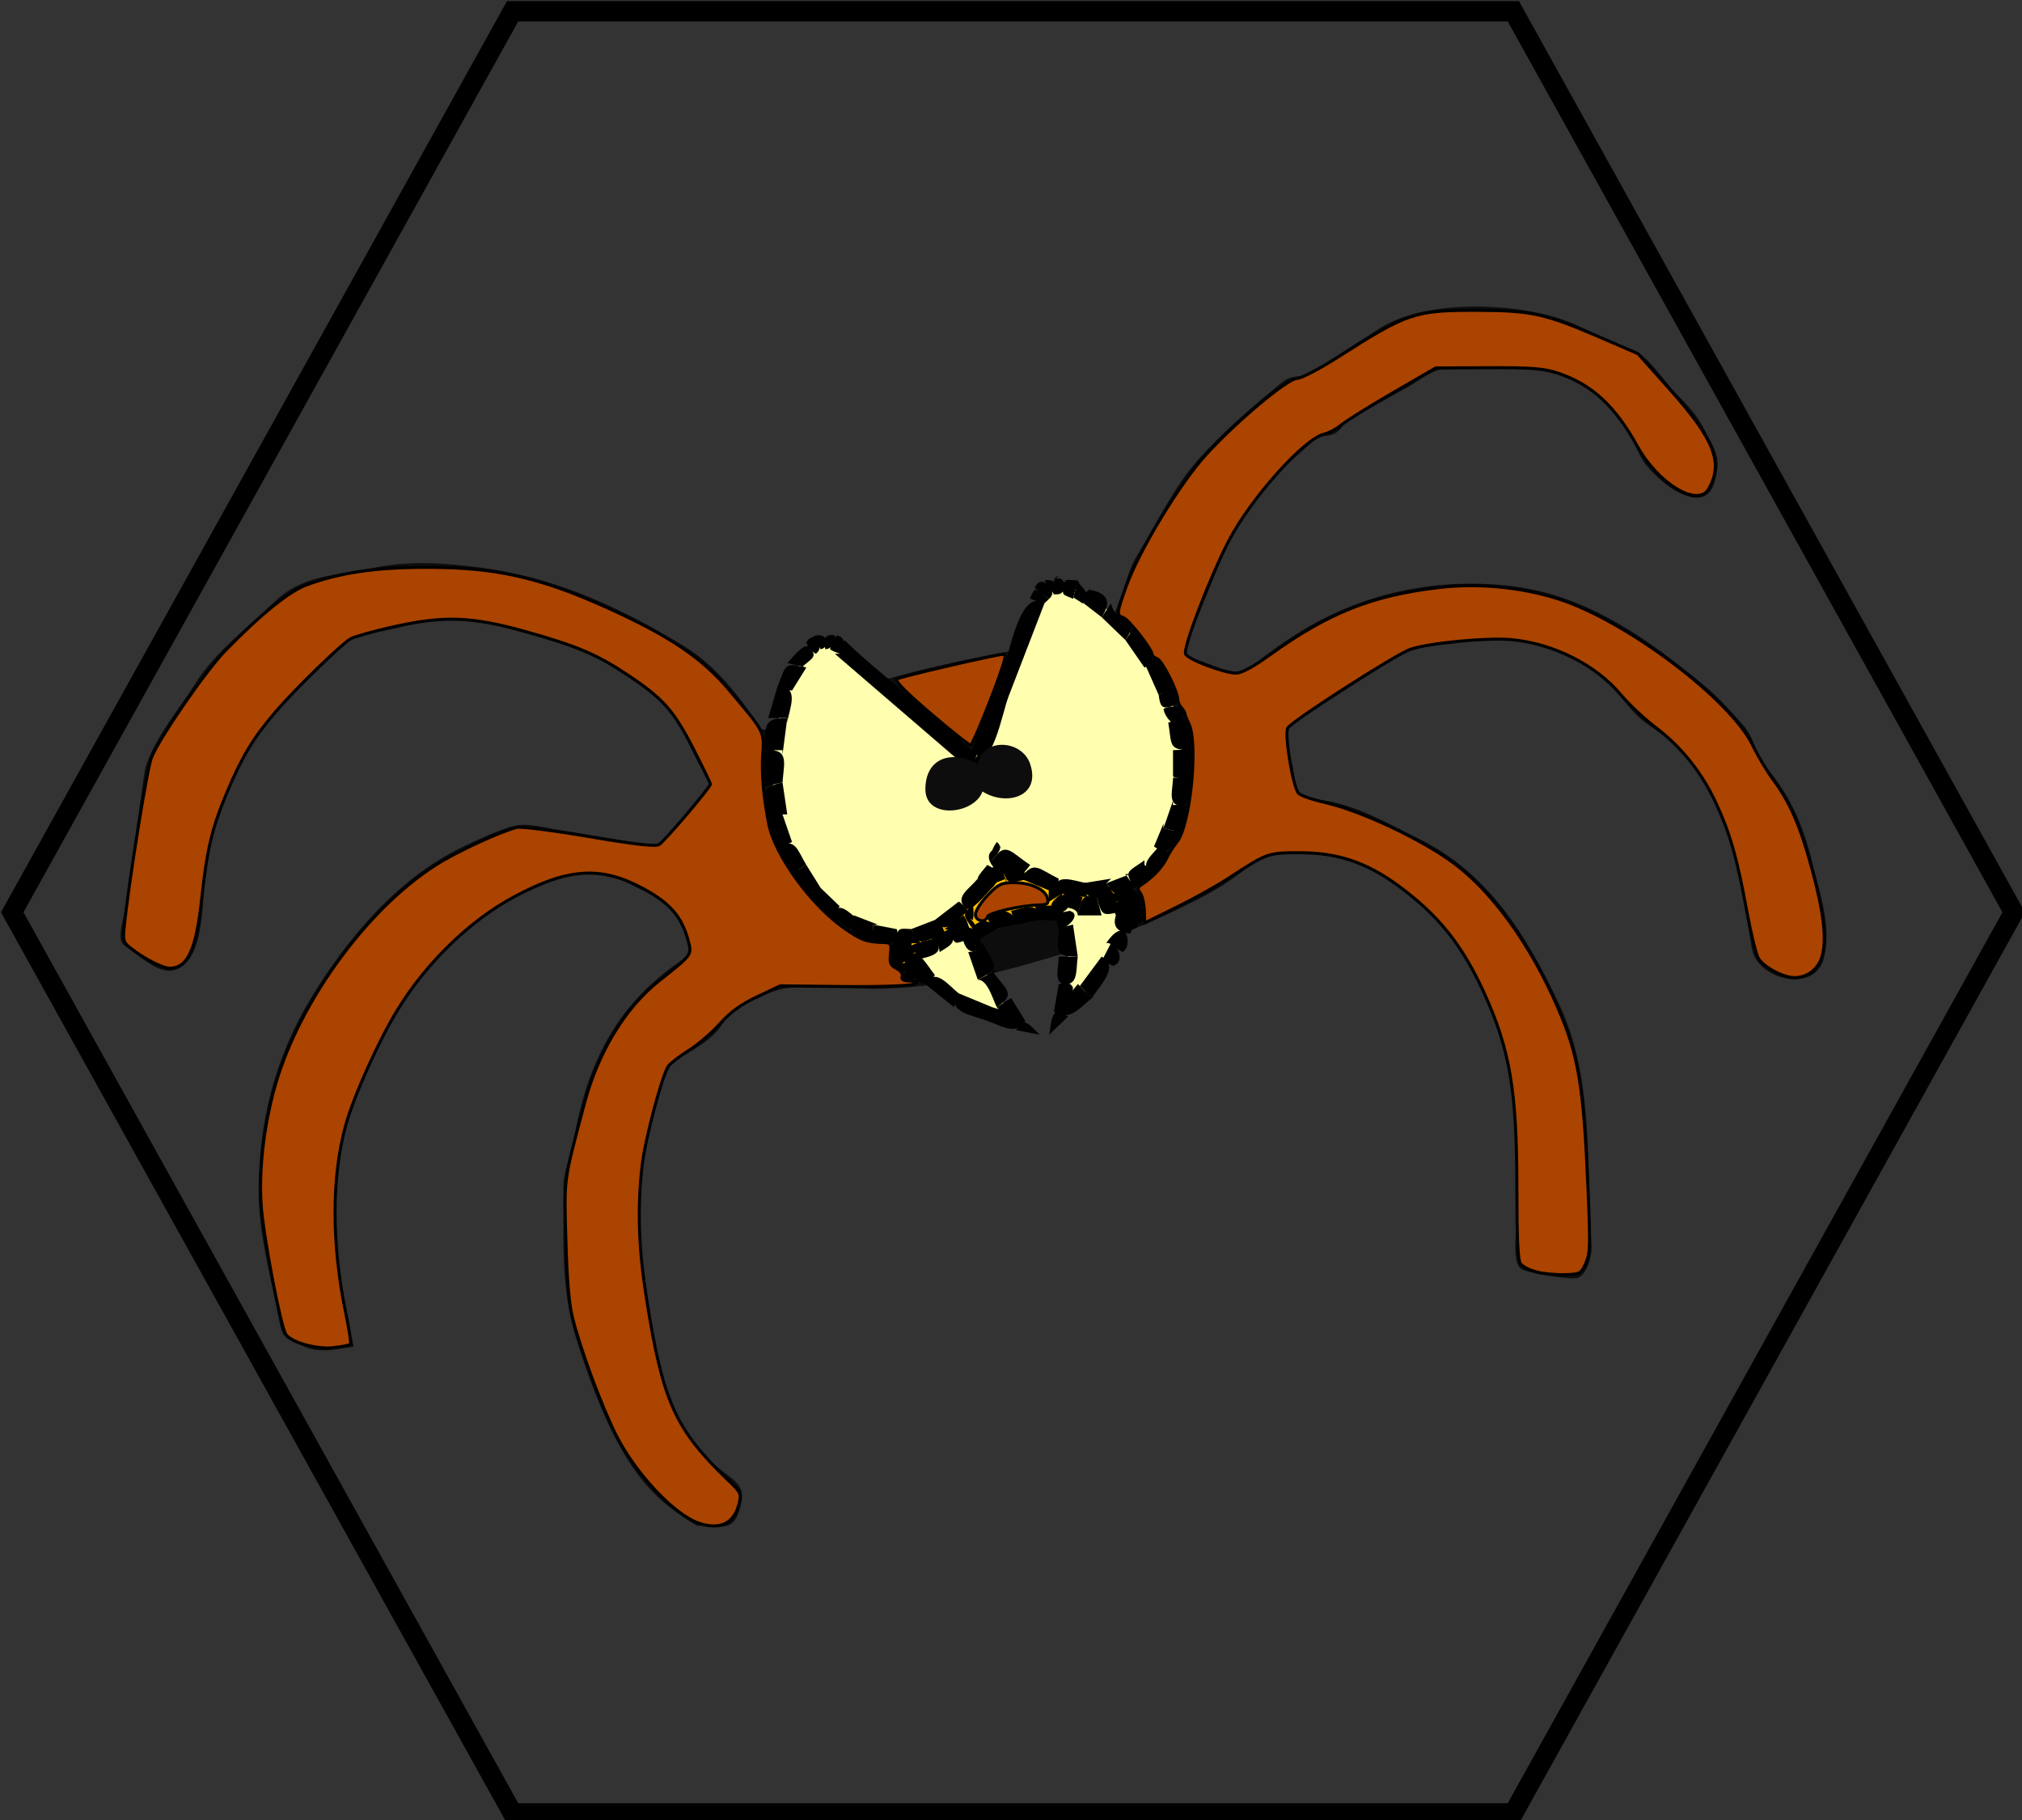 <?xml version="1.0" encoding="UTF-8" standalone="no"?>
<!-- Generator: Adobe Illustrator 12.0.0, SVG Export Plug-In . SVG Version: 6.00 Build 51448)  -->

<svg
   xmlns:dc="http://purl.org/dc/elements/1.1/"
   xmlns:cc="http://creativecommons.org/ns#"
   xmlns:rdf="http://www.w3.org/1999/02/22-rdf-syntax-ns#"
   xmlns:svg="http://www.w3.org/2000/svg"
   xmlns="http://www.w3.org/2000/svg"
   xmlns:sodipodi="http://sodipodi.sourceforge.net/DTD/sodipodi-0.dtd"
   xmlns:inkscape="http://www.inkscape.org/namespaces/inkscape"
   height="90"
   id="Layer_1"
   inkscape:version="0.48.2 r9819"
   sodipodi:docname="light_spider_tile.svg"
   sodipodi:version="0.32"
   style="overflow:visible"
   version="1.1"
   viewBox="0 0 100 90"
   width="100"
   xml:space="preserve"><rect x="0" y="0" width="100" height="90" fill="#333333" stroke="none"/>
<defs
   id="defs220" />
<sodipodi:namedview
   bordercolor="#666666"
   borderopacity="1.0"
   id="base"
   inkscape:current-layer="Layer_1"
   inkscape:cx="53.223975"
   inkscape:cy="41.943218"
   inkscape:pageopacity="0.0"
   inkscape:pageshadow="2"
   inkscape:window-height="852"
   inkscape:window-width="1440"
   inkscape:window-x="0"
   inkscape:window-y="0"
   inkscape:zoom="6.6041667"
   pagecolor="#ffffff"
   showgrid="false"
   inkscape:window-maximized="1" />
<path
   sodipodi:type="star"
   style="fill:#53676c;fill-opacity:0;fill-rule:evenodd;stroke:#000000;stroke-width:2.721;stroke-linecap:butt;stroke-linejoin:miter;stroke-miterlimit:4;stroke-opacity:1;stroke-dasharray:none"
   id="path4401"
   sodipodi:sides="6"
   sodipodi:cx="157.21944"
   sodipodi:cy="119.23353"
   sodipodi:r1="139.80923"
   sodipodi:r2="121.07834"
   sodipodi:arg1="0"
   sodipodi:arg2="0.52359878"
   inkscape:flatsided="true"
   inkscape:rounded="0"
   inkscape:randomized="0"
   d="m 297.029,119.234 -69.905,121.078 -139.809,0 -69.905,-121.078 69.905,-121.078 139.809,0 z"
   transform="matrix(0.354,0,0,-0.368,-5.558,88.992)" /><path
   d="m 34.459,75.446 c -1.754,-1.056 -2.754,-2.056 -3.769,-3.858 -0.944,-1.676 -1.589,-3.501 -2.169,-5.315 -0.515,-1.612 -0.658,-3.332 -0.658,-5.01 0,-0.854 0,-1.707 0,-2.561 0,-0.825 0.378,-1.554 0.518,-2.361 0.657,-3.796 2.162,-6.821 5.545,-8.995 0.565,-0.363 -0.445,-1.921 -0.607,-2.233 -0.323,-0.623 -1.871,-1.199 -2.486,-1.576 -1.439,-0.883 -3.543,-0.039 -4.854,0.593 -4.304,2.073 -6.752,6.001 -8.39,10.209 -1.55,3.983 -1.021,8.216 -0.089,12.256 -0.849,0.102 -1.614,0.338 -2.406,0.012 -1.196,-0.494 -1.13,-0.48 -1.361,-1.68 -0.381,-1.983 -0.944,-3.977 -0.944,-5.998 0,-3.385 0.79,-6.606 2.591,-9.579 1.769,-2.919 4.281,-5.92 7.459,-7.451 0.782,-0.376 1.521,-0.728 2.349,-0.994 0.804,-0.258 1.489,-0.024 2.327,0.116 1.287,0.214 2.575,0.428 3.862,0.641 0.993,0.165 1.076,0.349 1.687,-0.4 0.693,-0.85 1.386,-1.7 2.079,-2.549 -0.092,0.112 -1.175,-2.121 -1.219,-2.225 -0.704,-1.696 -2.147,-2.552 -3.681,-3.537 -1.613,-1.036 -3.552,-1.422 -5.397,-1.969 -1.962,-0.582 -3.442,-0.382 -5.344,0.1 -0.653,0.166 -1.883,0.226 -2.377,0.702 -0.7,0.675 -1.401,1.349 -2.101,2.024 -1.489,1.434 -2.588,2.806 -3.444,4.662 -0.703,1.524 -1.227,3.111 -1.442,4.77 -0.156,1.201 0.04,4.405 -1.588,4.748 -0.797,0.168 -1.8,-0.853 -2.406,-1.243 -0.415,-0.267 -0.006,-1.399 0.054,-1.822 0.31,-2.208 0.62,-4.417 0.929,-6.625 0.2,-1.425 1.819,-3.352 2.573,-4.561 0.912,-1.465 2.652,-2.8 3.897,-3.999 1.36,-1.31 3.021,-1.277 4.775,-1.639 1.771,-0.365 3.287,-0.288 5.082,-0.072 3.919,0.472 7.028,1.909 10.343,3.904 1.672,1.007 2.764,2.528 3.838,4.079 0.325,0.47 3.823,-1.691 4.583,-1.935 3.965,-1.273 7.853,-1.924 11.98,-2.606 0.933,-0.154 1.42,-3.008 1.963,-3.88 0.957,-1.537 1.851,-3.465 3.07,-4.834 1.259,-1.415 2.624,-2.577 4.091,-3.788 0.695,-0.574 0.883,-0.145 1.609,-0.61 1.104,-0.709 2.208,-1.418 3.313,-2.128 2.369,-1.522 7.352,-1.299 9.836,-0.102 0.894,0.431 1.792,0.818 2.711,1.197 0.74,0.306 1.514,1.526 2.055,2.088 0.547,0.568 1.027,1.02 1.383,1.706 0.625,1.204 0.927,1.496 0.55,2.767 -0.56,1.889 -3.226,-0.363 -3.67,-1.362 -0.764,-1.717 -1.914,-3.181 -3.705,-3.871 -1.853,-0.714 -3.978,-0.392 -5.958,-0.392 -0.609,0 -1.252,0.564 -1.761,0.847 -0.977,0.545 -1.954,1.09 -2.931,1.635 -0.288,0.161 -0.442,0.538 -0.731,0.694 -0.333,0.18 -0.781,0.072 -1.064,0.345 -0.699,0.674 -1.363,1.16 -1.998,1.925 -1.265,1.523 -2.017,2.594 -2.749,4.388 -0.464,1.136 -0.926,2.273 -1.39,3.409 -0.446,1.094 -0.168,0.891 1.001,1.341 0.85,0.328 1.416,0.64 2.171,0.033 0.766,-0.615 1.535,-1.167 2.379,-1.683 3.114,-1.904 6.757,-2.647 10.381,-2.211 3.731,0.449 6.719,2.587 9.53,4.908 0.719,0.593 1.304,1.276 1.928,1.963 0.547,0.603 0.606,1.437 1.06,1.983 1.329,1.601 1.898,2.93 2.381,4.909 0.364,1.49 0.944,3.115 0.546,4.651 -0.455,1.753 -3.292,1.05 -3.557,-0.48 -0.633,-3.66 -0.989,-6.869 -3.544,-9.824 -0.606,-0.7 -1.316,-0.987 -2.002,-1.588 -0.698,-0.612 -1.123,-1.468 -1.884,-2.042 -1.316,-0.992 -3.178,-1.815 -4.85,-1.815 -0.7,0 -1.374,-0.026 -2.061,0.107 -0.807,0.156 -2.317,0.148 -3.001,0.587 -1.821,1.17 -3.643,2.34 -5.464,3.509 -0.428,0.275 0.049,1.686 0.111,2.128 0.194,1.405 0.064,1.364 1.527,1.599 1.745,0.28 3.112,1.133 4.632,1.866 3.535,1.703 5.434,4.883 7.018,8.241 1.712,3.628 1.32,7.957 1.587,11.904 0.032,0.477 -0.19,1.395 -0.675,1.601 -0.291,0.124 -2.59,-0.247 -2.826,-0.454 -0.405,-0.354 -0.236,-1.503 -0.236,-1.928 0,-1.303 0,-2.606 0,-3.909 0,-3.452 -0.776,-6.599 -2.591,-9.594 -1.667,-2.752 -5.123,-5.452 -8.555,-5.121 -1.187,0.114 -1.456,0.217 -2.398,0.923 -0.712,0.534 -1.336,0.934 -2.131,1.337 -1.826,0.926 -3.469,1.671 -5.406,2.293 -3.476,1.116 -6.984,2.156 -10.677,2.156 -1.681,0 -3.857,-0.431 -5.361,0.294 -0.837,0.403 -1.61,0.624 -2.098,1.408 -0.557,0.894 -1.529,1.322 -2.424,1.897 -0.577,0.371 -1.411,4.076 -1.483,4.768 -0.173,1.664 -0.377,3.351 -0.105,5.014 0.575,3.507 0.791,8.009 3.892,10.399 0.91,0.701 1.273,0.867 0.944,1.976 -0.341,1.149 -0.923,0.794 -2.12,0.794"
   id="path3"
   style="fill:#0e0d0d;fill-rule:evenodd"
   inkscape:connector-curvature="0" /><path
   d="m 49.534,43.223 c 1.778,-0.343 5.212,-0.69 6.359,1.135 0.817,1.298 -0.681,1.223 -1.651,1.106 -1.322,-0.159 -2.584,-0.198 -3.915,-0.198 -0.978,0 -2.428,0.896 -3.149,1.475 -0.697,0.56 -2.591,2.179 -2.591,0.447 0,-2.189 3.094,-3.607 4.946,-3.964"
   id="path5"
   style="fill:#ffbf00;fill-rule:evenodd"
   inkscape:connector-curvature="0" /><path
   d="m 50.711,42.543 c -0.393,0.076 -0.785,0.151 -1.178,0.227 0.278,1.072 0.304,0.895 1.413,0.681 -0.426,-0.008 -0.236,-0.549 -0.236,-0.908"
   id="path7"
   inkscape:connector-curvature="0" /><path
   d="m 51.889,42.543 c -1.105,0 -1.178,-0.174 -1.178,0.908 0.653,-0.126 1.46,-0.033 1.178,-0.908"
   id="path9"
   inkscape:connector-curvature="0" /><path
   d="m 53.067,42.543 c -0.317,0 -1.853,-0.137 -1.178,0.681 0.712,0.862 1.063,-0.238 1.178,-0.681"
   id="path11"
   inkscape:connector-curvature="0" /><path
   d="m 54.009,42.77 c -1.004,-0.242 -0.926,-0.287 -1.178,0.681 0.64,0 1.161,0.136 1.178,-0.681"
   id="path13"
   inkscape:connector-curvature="0" /><path
   d="m 54.951,42.997 c -0.717,-0.173 -1.056,-0.418 -1.178,0.454 0.314,0.076 0.628,0.151 0.942,0.227 -0.078,0 -0.157,0 -0.236,0 0.157,-0.227 0.314,-0.454 0.471,-0.681"
   id="path15"
   inkscape:connector-curvature="0" /><path
   d="m 55.658,43.45 c -0.124,-0.079 -0.577,-0.479 -0.707,-0.454 -0.057,0.011 -0.482,0.626 -0.471,0.681 0.011,0.055 0.65,0.465 0.707,0.454 0.13,-0.025 0.389,-0.562 0.471,-0.681"
   id="path17"
   inkscape:connector-curvature="0" /><path
   d="m 56.364,44.131 c -0.394,-0.032 -0.485,-0.36 -0.707,-0.681 -0.321,0.464 -0.7,0.776 0,1.135 -0.078,-0.075 -0.157,-0.151 -0.236,-0.227 0.314,-0.076 0.628,-0.151 0.942,-0.227 -0.078,0 -0.157,0 -0.236,0 0.078,0 0.157,0 0.236,0"
   id="path19"
   inkscape:connector-curvature="0" /><path
   d="m 56.6,44.812 c -0.122,-0.871 -0.461,-0.627 -1.178,-0.454 0.157,0.227 0.314,0.454 0.471,0.681 -0.078,-0.075 -0.157,-0.151 -0.236,-0.227 0.314,0 0.628,0 0.942,0"
   id="path21"
   inkscape:connector-curvature="0" /><path
   d="m 56.364,45.72 c 0.85,-1.106 -0.872,-1.222 -0.707,-0.454 0.078,-0.075 0.157,-0.151 0.236,-0.227 0.157,0.227 0.314,0.454 0.471,0.681 0.151,-0.219 0.2,-0.193 0.236,-0.454 -0.078,0.151 -0.152,0.305 -0.236,0.454"
   id="path23"
   inkscape:connector-curvature="0" /><path
   d="m 55.893,45.947 c 0.743,-0.05 0.27,-0.518 0,-0.908 -0.078,0.076 -0.157,0.151 -0.236,0.227 0.542,0.063 -0.071,0.618 0.471,0.681 -0.078,0 -0.157,0 -0.236,0"
   id="path25"
   inkscape:connector-curvature="0" /><path
   d="m 54.48,45.947 c 0.548,0 1.413,0.277 1.413,-0.34 0,-0.609 -0.859,-0.478 -1.413,-0.567 0,0.303 0,0.605 0,0.908"
   id="path27"
   inkscape:connector-curvature="0" /><path
   d="m 52.596,45.493 c -0.078,0 -0.157,0 -0.236,0 0.707,0.151 1.413,0.303 2.12,0.454 0,-0.367 0.193,-0.884 -0.238,-0.936 -0.549,-0.066 -1.098,-0.132 -1.647,-0.198 0,0.205 -0.057,0.485 0,0.681"
   id="path29"
   inkscape:connector-curvature="0" /><path
   d="m 51.418,45.493 c 0.807,0 1.178,0.257 1.178,-0.574 0,-0.221 -1.119,-0.106 -1.413,-0.106 0.078,0 0.157,0 0.236,0 -0.078,0 -0.157,0 -0.236,0 0.075,0.217 0.122,0.481 0.236,0.681"
   id="path31"
   inkscape:connector-curvature="0" /><path
   d="m 50.24,45.72 c 0.393,-0.075 0.785,-0.151 1.178,-0.227 -0.024,-0.967 -0.735,-0.585 -1.413,-0.454 0.071,0.204 0.111,0.504 0.236,0.681"
   id="path33"
   inkscape:connector-curvature="0" /><path
   d="m 49.298,45.947 c -0.078,0 -0.157,0 -0.236,0 0.393,-0.075 0.785,-0.151 1.178,-0.227 -0.022,-0.899 -1.262,-0.815 -1.413,-0.227 0,-0.076 0,-0.151 0,-0.227 0.014,0.286 0.193,0.524 0.471,0.681"
   id="path35"
   inkscape:connector-curvature="0" /><path
   d="m 48.12,46.627 c 0.393,-0.227 0.785,-0.454 1.178,-0.681 -0.443,-0.821 -1.707,-0.21 -1.178,0.681"
   id="path37"
   inkscape:connector-curvature="0" /><path
   d="m 46.472,47.762 c 0.646,-0.445 2.08,-0.914 1.413,-1.815 -0.646,0.445 -2.08,0.914 -1.413,1.815"
   id="path39"
   inkscape:connector-curvature="0" /><path
   d="m 45.294,48.443 c 0.701,-0.085 1.467,-0.66 0.942,-1.362 -0.393,0.227 -0.785,0.454 -1.178,0.681 0.542,0.063 -0.071,0.618 0.471,0.681 -0.078,0 -0.157,0 -0.236,0"
   id="path41"
   inkscape:connector-curvature="0" /><path
   d="m 44.587,48.216 c 0.726,0.791 1.115,-0.632 0.236,-0.454 0.078,0.075 0.157,0.151 0.236,0.227 -0.377,0.113 -0.699,0.351 -0.236,0.454 -0.078,-0.076 -0.157,-0.151 -0.236,-0.227"
   id="path43"
   inkscape:connector-curvature="0" /><path
   d="m 44.116,47.762 c 0.244,0.111 1.236,0.792 0.942,-0.227 -0.314,0.075 -0.628,0.151 -0.942,0.227 0.078,0 0.157,0 0.236,0 -0.078,0 -0.157,0 -0.236,0"
   id="path45"
   inkscape:connector-curvature="0" /><path
   d="m 44.116,46.854 c 0,0.303 0,0.605 0,0.908 1.194,-0.287 1.194,-0.62 0,-0.908 0,0.076 0,0.151 0,0.227 0,-0.075 0,-0.151 0,-0.227"
   id="path47"
   inkscape:connector-curvature="0" /><path
   d="m 44.352,46.173 c -0.114,0.199 -0.16,0.464 -0.236,0.681 0.314,0.076 0.628,0.151 0.942,0.227 0,-0.206 0.055,-0.483 0,-0.681 0,0.076 0,0.151 0,0.227 -0.236,-0.151 -0.471,-0.303 -0.707,-0.454"
   id="path49"
   inkscape:connector-curvature="0" /><path
   d="m 44.823,45.493 c -0.082,0.119 -0.497,0.556 -0.471,0.681 0.011,0.055 0.65,0.465 0.707,0.454 0.057,-0.011 0.482,-0.626 0.471,-0.681 -0.026,-0.125 -0.583,-0.374 -0.707,-0.454"
   id="path51"
   inkscape:connector-curvature="0" /><path
   d="m 45.53,44.812 c -0.236,0.227 -0.471,0.454 -0.707,0.681 0.753,0.484 0.676,0.499 1.178,-0.227 0,0.075 0,0.151 0,0.227 -0.157,-0.227 -0.314,-0.454 -0.471,-0.681"
   id="path53"
   inkscape:connector-curvature="0" /><path
   d="m 46.236,44.131 c -0.675,0.651 -0.772,0.586 -0.236,1.362 0.675,-0.651 0.772,-0.586 0.236,-1.362"
   id="path55"
   inkscape:connector-curvature="0" /><path
   d="m 47.178,43.677 c -0.314,0.151 -0.628,0.303 -0.942,0.454 0.553,0.799 0.533,0.651 1.413,0.227 -0.157,-0.227 -0.314,-0.454 -0.471,-0.681"
   id="path57"
   inkscape:connector-curvature="0" /><path
   d="m 48.356,43.223 c -0.393,0.151 -0.785,0.303 -1.178,0.454 0.293,0.424 0.301,0.763 0.803,0.521 0.573,-0.276 0.749,-0.346 0.375,-0.975"
   id="path59"
   inkscape:connector-curvature="0" /><path
   d="m 49.534,42.77 c -0.651,0.251 -1.547,0.312 -0.942,1.135 0.393,-0.151 0.785,-0.303 1.178,-0.454 0,0.076 0,0.151 0,0.227 -0.078,-0.303 -0.157,-0.605 -0.236,-0.908"
   id="path61"
   inkscape:connector-curvature="0" /><path
   d="m 45.058,47.308 c 1.491,1.796 3.131,2.775 5.417,3.404 -1.291,-1.554 -2.25,-3.25 -2.591,-5.219 -0.805,1.034 -1.59,1.339 -2.826,1.815"
   id="path63"
   style="fill:#ffffaf;fill-rule:evenodd"
   inkscape:connector-curvature="0" /><path
   d="m 46.236,48.216 c -0.461,-0.555 -0.822,-1.481 -1.649,-0.908 0.311,0.449 0.635,1.277 1.178,1.362 -0.078,0 -0.157,0 -0.236,0 0.296,-0.013 0.544,-0.186 0.707,-0.454"
   id="path65"
   inkscape:connector-curvature="0" /><path
   d="m 47.414,49.123 c -0.513,-0.396 -1.175,-1.331 -1.649,-0.454 0.471,0.378 0.942,0.756 1.413,1.135 0.072,-0.209 0.218,-0.462 0.236,-0.681"
   id="path67"
   inkscape:connector-curvature="0" /><path
   d="m 49.063,49.804 c -0.55,-0.227 -1.099,-0.454 -1.649,-0.681 -0.683,0.93 0.72,1.076 1.413,1.362 0.071,-0.204 0.226,-0.468 0.236,-0.681"
   id="path69"
   inkscape:connector-curvature="0" /><path
   d="m 50.005,50.712 c 0.178,-0.105 0.323,-0.311 0.471,-0.454 -0.471,-0.151 -0.942,-0.303 -1.413,-0.454 -0.098,0.134 -0.23,0.517 -0.236,0.681 0.638,0.205 1.466,0.778 1.884,0 -0.177,0.11 -0.321,0.309 -0.471,0.454 0.393,0.075 0.785,0.151 1.178,0.227 -0.517,-0.498 -0.679,-0.846 -1.413,-0.454"
   id="path71"
   inkscape:connector-curvature="0" /><path
   d="m 49.298,49.804 c 0.413,0.53 0.654,1.207 1.413,0.681 -0.236,-0.378 -0.471,-0.756 -0.707,-1.135 -0.236,0.151 -0.471,0.303 -0.707,0.454"
   id="path73"
   inkscape:connector-curvature="0" /><path
   d="m 48.356,48.443 c 0.497,0.009 0.733,0.958 0.942,1.362 1.026,-0.659 0.399,-0.899 -0.236,-1.815 0.078,0 0.157,0 0.236,0 -0.314,0.151 -0.628,0.303 -0.942,0.454 0.078,0 0.157,0 0.236,0 -0.078,0 -0.157,0 -0.236,0"
   id="path75"
   inkscape:connector-curvature="0" /><path
   d="m 47.885,47.081 c 0.157,0.454 0.314,0.908 0.471,1.362 1.219,-0.587 0.825,-0.68 0.236,-1.815 -0.013,0.326 -0.355,0.415 -0.707,0.454"
   id="path77"
   inkscape:connector-curvature="0" /><path
   d="m 48.12,45.947 c -0.203,-0.112 -0.484,-0.156 -0.707,-0.227 0.229,0.66 0.247,1.762 1.178,1.135 -0.201,-0.581 -0.241,-1.406 -0.942,-1.588 0.128,0.102 0.322,0.155 0.471,0.227 0.029,-0.188 0.045,-0.496 0,-0.681 -0.7,0.358 -0.321,0.67 0,1.135"
   id="path79"
   inkscape:connector-curvature="0" /><path
   d="m 47.178,46.627 c 1.014,-0.031 0.854,-0.808 0.471,-1.362 -0.314,0.227 -0.628,0.454 -0.942,0.681 0.518,0.018 0.188,0.662 0.707,0.681 -0.078,0 -0.157,0 -0.236,0"
   id="path81"
   inkscape:connector-curvature="0" /><path
   d="m 46.472,47.081 c 0.563,-0.361 0.892,-0.462 0.471,-1.135 -0.314,0.151 -0.628,0.303 -0.942,0.454 0.339,0.012 0.43,0.343 0.471,0.681"
   id="path83"
   inkscape:connector-curvature="0" /><path
   d="m 45.294,47.081 c -0.098,0.136 -0.159,0.306 -0.236,0.454 0.685,-0.22 1.829,-0.238 1.178,-1.135 -0.603,0.194 -1.459,0.232 -1.649,0.908 0.097,-0.136 0.159,-0.305 0.236,-0.454 -0.15,0.032 -0.344,0.143 -0.471,0.227 0.254,0.295 0.602,0.206 0.942,0"
   id="path85"
   inkscape:connector-curvature="0" /><path
   d="m 55.658,44.585 c 0.216,2.054 -1.524,4.261 -3.062,5.446 0.159,-0.92 0.298,-1.785 0.236,-2.723 -0.045,-0.674 -0.04,-2.163 -0.471,-2.723 1.213,0.234 2.077,0.196 3.298,0"
   id="path87"
   style="fill:#ffffaf;fill-rule:evenodd"
   inkscape:connector-curvature="0" /><path
   d="m 56.129,45.493 c 0,-0.871 0.11,-0.908 -0.844,-0.908 -0.149,0 -0.186,0.575 -0.098,0.681 0.117,0.14 0.75,0.181 0.942,0.227 0,-0.076 0,-0.151 0,-0.227 0,0.075 0,0.151 0,0.227"
   id="path89"
   inkscape:connector-curvature="0" /><path
   d="m 55.893,46.173 c 0.114,-0.199 0.161,-0.464 0.236,-0.681 -0.314,-0.076 -0.628,-0.151 -0.942,-0.227 -0.19,0.592 0.131,0.839 0.707,0.908"
   id="path91"
   inkscape:connector-curvature="0" /><path
   d="m 55.422,47.081 c 0.641,-0.019 0.392,-2.041 -0.707,-0.454 0.425,0.019 0.518,0.435 0.942,0.454 -0.078,0 -0.157,0 -0.236,0"
   id="path93"
   inkscape:connector-curvature="0" /><path
   d="m 54.951,47.762 c 0.635,-0.023 0.482,-0.89 0,-1.135 -0.157,0.303 -0.314,0.605 -0.471,0.908 0,-0.076 0,-0.151 0,-0.227 0.163,0.267 0.41,0.441 0.707,0.454 -0.078,0 -0.157,0 -0.236,0"
   id="path95"
   inkscape:connector-curvature="0" /><path
   d="m 54.009,49.35 c 0.35,-0.589 1.403,-1.579 0.471,-2.042 -0.393,0.529 -0.785,1.059 -1.178,1.588 0,-0.075 0,-0.151 0,-0.227 0.236,0.227 0.471,0.454 0.707,0.681"
   id="path97"
   inkscape:connector-curvature="0" /><path
   d="m 52.125,50.031 c 0.774,0.523 1.303,-0.233 1.884,-0.681 -0.236,-0.227 -0.471,-0.454 -0.707,-0.681 -0.314,0.378 -0.628,0.756 -0.942,1.135 0.161,0.058 0.306,0.187 0.471,0.227 -0.908,-0.272 -0.811,0.505 -0.942,1.135 0.314,-0.303 0.628,-0.605 0.942,-0.908 -0.219,-0.07 -0.478,-0.207 -0.707,-0.227"
   id="path99"
   inkscape:connector-curvature="0" /><path
   d="m 52.36,48.67 c -0.078,0.454 -0.157,0.908 -0.236,1.362 0.944,0.283 0.914,-0.699 0.942,-1.362 0,0.075 0,0.151 0,0.227 -0.039,-0.311 -0.346,-0.325 -0.707,-0.227"
   id="path101"
   inkscape:connector-curvature="0" /><path
   d="m 52.36,47.308 c 0,0.528 -0.287,1.362 0.353,1.362 0.632,0 0.496,-0.828 0.589,-1.362 -0.314,0 -0.628,0 -0.942,0"
   id="path103"
   inkscape:connector-curvature="0" /><path
   d="m 52.36,45.947 c 0,-0.004 0,-0.376 0,-0.159 0,1.179 -0.334,1.52 0.942,1.52 -0.078,-0.529 -0.157,-1.059 -0.236,-1.588 -0.214,0.069 -0.521,0.107 -0.707,0.227"
   id="path105"
   inkscape:connector-curvature="0" /><path
   d="m 52.125,45.266 c 0,-0.075 0,-0.151 0,-0.227 0.078,0.303 0.157,0.605 0.236,0.908 0.529,-0.063 1.177,-0.826 0.471,-0.908 0.078,0 0.157,0 0.236,0 -0.326,0.004 -0.64,0.103 -0.942,0.227"
   id="path107"
   inkscape:connector-curvature="0" /><path
   d="m 52.596,44.131 c -1.665,1.07 0.629,1.452 0.236,0.227 -0.138,0.164 -0.346,0.281 -0.471,0.454 0.348,-0.581 0.22,-0.827 -0.471,-0.908 -0.037,0.173 -0.045,0.51 0,0.681 0.236,-0.151 0.471,-0.303 0.707,-0.454"
   id="path109"
   inkscape:connector-curvature="0" /><path
   d="m 53.538,44.358 c -0.717,-0.173 -1.056,-0.418 -1.178,0.454 0.379,0.091 0.929,0.048 0.942,0.454 0,-0.075 0,-0.151 0,-0.227 0,0.076 0,0.151 0,0.227 0.078,-0.303 0.157,-0.605 0.236,-0.908"
   id="path111"
   inkscape:connector-curvature="0" /><path
   d="m 54.244,44.358 c -0.816,-0.245 -0.79,0.322 -0.942,0.908 0.393,0 0.785,0 1.178,0 -0.078,0 -0.157,0 -0.236,0 0.078,0 0.157,0 0.236,0 -0.078,-0.303 -0.157,-0.605 -0.236,-0.908"
   id="path113"
   inkscape:connector-curvature="0" /><path
   d="m 56.129,44.585 c -0.4,-0.722 -1.223,-0.333 -1.884,-0.227 0.278,1.072 0.304,0.895 1.413,0.681 -0.178,-0.12 -0.288,-0.341 -0.471,-0.454 0.163,0 0.839,0.099 0.942,0 0.347,-0.334 -0.224,-0.513 -0.471,-0.454 0.152,0.147 0.296,0.335 0.471,0.454"
   id="path115"
   inkscape:connector-curvature="0" /><path
   d="m 49.298,42.316 c 2.474,1.589 5.928,2.748 8.061,0.009 1.731,-2.224 1.31,-5.601 0.455,-8.071 -0.555,-1.603 -3.996,-6.119 -5.925,-5.099 -1.147,0.606 -1.478,2.681 -1.878,3.719 -0.63,1.634 -1.26,3.269 -1.891,4.904 -1.186,-1.02 -2.372,-2.04 -3.558,-3.06 -1.012,-0.87 -2.169,-2.308 -3.395,-2.899 -1.245,-0.6 -2.049,1.797 -2.327,2.598 -0.517,1.493 -0.613,2.867 -0.613,4.433 0,2.637 1.878,5.846 4.336,7.029 2.667,1.285 6.033,-0.9 6.735,-3.563"
   id="path117"
   style="fill:#ffffaf;fill-rule:evenodd"
   inkscape:connector-curvature="0" /><path
   d="m 50.947,42.77 c -0.951,-0.611 -1.201,-1.215 -1.884,-0.227 0.951,0.611 1.201,1.215 1.884,0.227"
   id="path119"
   inkscape:connector-curvature="0" /><path
   d="m 52.36,43.45 c -1.009,-0.486 -1.231,-0.944 -1.884,0 0.55,0.227 1.099,0.454 1.649,0.681 0.071,-0.204 0.226,-0.468 0.236,-0.681"
   id="path121"
   inkscape:connector-curvature="0" /><path
   d="m 53.538,43.677 c 0.078,0 0.157,0 0.236,0 -0.714,-0.115 -1.623,-0.573 -1.649,0.454 0.547,0.088 1.095,0.21 1.649,0.227 -0.078,0 -0.157,0 -0.236,0 0.078,0 0.157,0 0.236,0 -0.075,-0.217 -0.122,-0.481 -0.236,-0.681"
   id="path123"
   inkscape:connector-curvature="0" /><path
   d="m 54.715,43.677 c 0.078,-0.075 0.157,-0.151 0.236,-0.227 -0.471,0.076 -0.942,0.151 -1.413,0.227 0.02,0.965 0.93,0.681 1.649,0.681 -0.078,0 -0.157,0 -0.236,0 0.078,0 0.157,0 0.236,0 -0.157,-0.227 -0.314,-0.454 -0.471,-0.681"
   id="path125"
   inkscape:connector-curvature="0" /><path
   d="m 55.658,43.223 c 0.078,0 0.157,0 0.236,0 -0.393,0.151 -0.785,0.303 -1.178,0.454 0.553,0.799 0.533,0.651 1.413,0.227 -0.157,-0.227 -0.314,-0.454 -0.471,-0.681"
   id="path127"
   inkscape:connector-curvature="0" /><path
   d="m 56.6,42.77 c 0,-0.075 0,-0.151 0,-0.227 -0.82,0.592 -1.059,0.513 -0.471,1.362 0.314,-0.227 0.628,-0.454 0.942,-0.681 -0.145,-0.14 -0.293,-0.359 -0.471,-0.454"
   id="path129"
   inkscape:connector-curvature="0" /><path
   d="m 57.071,41.862 c 0.078,0 0.157,0 0.236,0 -0.375,0.481 -1.062,0.949 -0.236,1.362 0.286,-0.368 0.648,-0.687 0.707,-1.135 0,0.075 0,0.151 0,0.227 -0.013,-0.326 -0.355,-0.415 -0.707,-0.454"
   id="path131"
   inkscape:connector-curvature="0" /><path
   d="m 57.542,40.954 c 0,-0.075 0,-0.151 0,-0.227 -0.157,0.378 -0.314,0.756 -0.471,1.135 0.759,0.526 1,-0.15 1.413,-0.681 -0.314,-0.076 -0.628,-0.151 -0.942,-0.227"
   id="path133"
   inkscape:connector-curvature="0" /><path
   d="m 58.013,39.82 c 0,-0.076 0,-0.151 0,-0.227 -0.157,0.454 -0.314,0.908 -0.471,1.362 0.314,0.076 0.628,0.151 0.942,0.227 0.078,-0.454 0.157,-0.908 0.236,-1.362 -0.213,0 -0.503,-0.055 -0.707,0"
   id="path135"
   inkscape:connector-curvature="0" /><path
   d="m 58.013,38.458 c 0,0.528 -0.287,1.362 0.353,1.362 0.632,0 0.497,-0.828 0.589,-1.362 -0.314,0 -0.628,0 -0.942,0"
   id="path137"
   inkscape:connector-curvature="0" /><path
   d="m 58.013,37.097 c 0,0.429 0,0.857 0,1.286 0,0.106 0.857,0.163 0.942,0.075 0.147,-0.151 0,-1.063 0,-1.286 0,-0.162 -0.767,-0.075 -0.942,-0.075"
   id="path139"
   inkscape:connector-curvature="0" /><path
   d="m 57.777,35.735 c 0.194,1.12 -0.022,1.362 1.178,1.362 -0.072,-0.486 0.013,-1.496 -0.471,-1.588 0.078,0 0.157,0 0.236,0 -0.326,0.004 -0.64,0.103 -0.942,0.227"
   id="path141"
   inkscape:connector-curvature="0" /><path
   d="m 57.542,35.054 c 0.045,0.362 0.584,1.143 0.942,0.454 0.358,-0.69 -0.615,-0.636 -0.942,-0.454"
   id="path143"
   inkscape:connector-curvature="0" /><path
   d="m 57.306,34.373 c 0.061,0.485 0.135,0.713 0.589,0.567 0.56,-0.18 0.248,-0.517 0.118,-1.021 -0.236,0.151 -0.471,0.303 -0.707,0.454"
   id="path145"
   inkscape:connector-curvature="0" /><path
   d="m 56.6,33.012 c 0,-0.075 0,-0.151 0,-0.227 0.236,0.529 0.471,1.059 0.707,1.588 0.387,-0.249 0.792,-0.29 0.567,-0.724 -0.191,-0.368 -0.342,-1.084 -0.802,-1.092 0.078,0 0.157,0 0.236,0 -0.296,0.013 -0.544,0.186 -0.707,0.454"
   id="path147"
   inkscape:connector-curvature="0" /><path
   d="m 55.658,31.65 c 0.314,0.454 0.628,0.908 0.942,1.362 1.048,-0.521 -0.394,-1.323 -0.471,-2.042 0,0.076 0,0.151 0,0.227 0,-0.075 0,-0.151 0,-0.227 -0.157,0.227 -0.314,0.454 -0.471,0.681"
   id="path149"
   inkscape:connector-curvature="0" /><path
   d="m 54.48,30.516 c 0.393,0.378 0.785,0.756 1.178,1.135 0.864,-1.248 -0.495,-0.716 -0.707,-1.815 0,0.075 0,0.151 0,0.227 0,-0.075 0,-0.151 0,-0.227 -0.157,0.227 -0.314,0.454 -0.471,0.681"
   id="path151"
   inkscape:connector-curvature="0" /><path
   d="m 53.538,29.835 c -0.078,-0.076 -0.157,-0.151 -0.236,-0.227 0.393,0.303 0.785,0.605 1.178,0.908 0.5,-0.723 0.331,-1.236 -0.707,-1.362 0.078,0 0.157,0 0.236,0 -0.339,0.012 -0.43,0.343 -0.471,0.681"
   id="path153"
   inkscape:connector-curvature="0" /><path
   d="m 53.067,29.608 c -0.078,-0.075 -0.157,-0.151 -0.236,-0.227 0.236,0.151 0.471,0.303 0.707,0.454 0.44,-0.7 -0.047,-0.649 -0.236,-1.135 0,0.075 0,0.151 0,0.227 0,-0.076 0,-0.151 0,-0.227 -0.078,0.303 -0.157,0.605 -0.236,0.908"
   id="path155"
   inkscape:connector-curvature="0" /><path
   d="m 52.596,29.381 c 0.122,0.104 0.324,0.156 0.471,0.227 0.078,-0.303 0.157,-0.605 0.236,-0.908 -0.21,0 -0.5,-0.049 -0.707,0 0.078,0 0.157,0 0.236,0 -0.323,0.037 -0.337,0.333 -0.236,0.681"
   id="path157"
   inkscape:connector-curvature="0" /><path
   d="m 52.36,29.381 c -0.078,0 -0.157,0 -0.236,0 0.804,0.163 0.576,-1.15 0,-0.681 0.078,-0.075 0.157,-0.151 0.236,-0.227 -0.413,0.116 -0.181,0.498 0,0.908"
   id="path159"
   inkscape:connector-curvature="0" /><path
   d="m 52.125,29.381 c -0.078,0 -0.157,0 -0.236,0 0.149,0.026 0.319,0 0.471,0 -0.054,-0.466 -0.198,-0.78 -0.707,-0.681 0.157,0.227 0.314,0.454 0.471,0.681"
   id="path161"
   inkscape:connector-curvature="0" /><path
   d="m 51.889,29.608 c 0.551,-0.477 -0.581,-1.342 -0.707,-0.454 0,-0.076 0,-0.151 0,-0.227 0.034,0.379 0.374,0.467 0.707,0.681"
   id="path163"
   inkscape:connector-curvature="0" /><path
   d="m 51.653,29.835 c 0.078,-0.076 0.157,-0.151 0.236,-0.227 -0.236,-0.151 -0.471,-0.303 -0.707,-0.454 -0.092,0.099 -0.208,0.323 -0.236,0.454 0.221,0.071 0.476,0.202 0.707,0.227"
   id="path165"
   inkscape:connector-curvature="0" /><path
   d="m 47.885,38.004 c 1.279,-0.084 1.645,-2.662 1.997,-3.573 0.59,-1.532 1.181,-3.064 1.772,-4.596 -1.183,-0.769 -1.7,2.35 -1.997,3.119 -0.59,1.532 -1.181,3.064 -1.772,4.596 0.146,-0.091 0.331,-0.129 0.471,-0.227 -0.157,0.227 -0.314,0.454 -0.471,0.681 0.35,0.308 0.618,0.222 0.707,-0.227 -0.23,0.074 -0.49,0.124 -0.707,0.227"
   id="path167"
   inkscape:connector-curvature="0" /><path
   d="m 41.525,32.331 c -0.078,0 -0.157,0 -0.236,0 2.198,1.891 4.397,3.782 6.595,5.673 0.442,-0.639 0.579,-0.588 0.024,-1.064 -0.782,-0.67 -1.564,-1.339 -2.347,-2.009 -1.265,-1.083 -2.613,-2.118 -3.801,-3.28 0.078,0.075 0.157,0.151 0.236,0.227 -0.078,-0.076 -0.157,-0.151 -0.236,-0.227 -0.074,0.215 -0.205,0.457 -0.235,0.681"
   id="path169"
   inkscape:connector-curvature="0" /><path
   d="m 41.054,32.104 c 0.121,0.104 0.325,0.156 0.471,0.227 0.26,-0.398 0.342,-0.894 -0.236,-0.908 0.078,0 0.157,0 0.236,0 -0.339,0.012 -0.43,0.343 -0.471,0.681"
   id="path171"
   inkscape:connector-curvature="0" /><path
   d="m 40.819,32.104 c 0.339,-0.012 0.43,-0.342 0.471,-0.681 -0.517,-0.105 -0.613,0.219 -0.471,0.681"
   id="path173"
   inkscape:connector-curvature="0" /><path
   d="m 40.583,32.104 c 0.439,-0.051 0.4,-0.81 -0.236,-0.681 0.075,0.216 0.121,0.482 0.236,0.681"
   id="path175"
   inkscape:connector-curvature="0" /><path
   d="m 40.348,32.331 c 0.307,-0.245 0.214,-0.58 0,-0.908 -0.324,0.174 -0.418,0.129 -0.471,0.454 0,-0.076 0,-0.151 0,-0.227 0.014,0.286 0.193,0.524 0.471,0.681"
   id="path177"
   inkscape:connector-curvature="0" /><path
   d="m 39.877,33.012 c -0.078,0 -0.157,0 -0.236,0 0.471,-0.454 0.869,-0.524 0.358,-1.017 -0.24,-0.231 -0.822,0.557 -1.064,0.79 0.078,-0.076 0.157,-0.151 0.236,-0.227 -0.078,0.075 -0.157,0.151 -0.236,0.227 0.314,0.075 0.628,0.151 0.942,0.227"
   id="path179"
   inkscape:connector-curvature="0" /><path
   d="m 39.17,34.147 c 0.236,-0.378 0.471,-0.756 0.707,-1.135 -1.127,-0.271 -0.985,-0.124 -1.413,0.908 0.211,0.068 0.486,0.219 0.707,0.227"
   id="path181"
   inkscape:connector-curvature="0" /><path
   d="m 38.934,35.508 c 0,0.075 0,0.151 0,0.227 0.106,-0.716 0.646,-1.788 -0.471,-1.815 -0.157,0.529 -0.314,1.059 -0.471,1.588 0.314,0 0.628,0 0.942,0"
   id="path183"
   inkscape:connector-curvature="0" /><path
   d="m 38.699,37.097 c 0,0.075 0,0.151 0,0.227 0.078,-0.605 0.157,-1.21 0.236,-1.815 -1.278,0 -1.003,0.409 -1.178,1.588 0.314,0 0.628,0 0.942,0"
   id="path185"
   inkscape:connector-curvature="0" /><path
   d="m 38.699,38.685 c 0,-9.92e-4 0,0.371 0,0.165 0,-0.866 0.407,-1.753 -0.611,-1.753 -0.649,0 -0.332,1.279 -0.332,1.815 0.314,-0.075 0.628,-0.151 0.942,-0.227"
   id="path187"
   inkscape:connector-curvature="0" /><path
   d="m 38.699,40.273 c 0.078,0 0.157,0 0.236,0 -0.078,-0.529 -0.157,-1.059 -0.236,-1.588 -1.27,0.306 -0.885,0.611 -0.707,1.815 0.213,-0.068 0.521,-0.107 0.707,-0.227"
   id="path189"
   inkscape:connector-curvature="0" /><path
   d="m 39.17,41.635 c -0.157,-0.454 -0.314,-0.908 -0.471,-1.362 -1.135,0.036 -0.464,0.928 -0.236,1.588 0.21,-0.067 0.527,-0.105 0.707,-0.227"
   id="path191"
   inkscape:connector-curvature="0" /><path
   d="m 39.877,42.77 c -0.422,-0.678 -0.524,-1.389 -1.413,-0.908 0.236,0.454 0.471,0.908 0.707,1.362 0.236,-0.151 0.471,-0.303 0.707,-0.454"
   id="path193"
   inkscape:connector-curvature="0" /><path
   d="m 40.583,43.904 c -0.236,-0.378 -0.471,-0.756 -0.707,-1.135 -0.236,0.151 -0.471,0.303 -0.707,0.454 0.314,0.378 0.628,0.756 0.942,1.135 0.145,-0.139 0.374,-0.282 0.471,-0.454"
   id="path195"
   inkscape:connector-curvature="0" /><path
   d="m 41.525,44.812 c -0.314,-0.303 -0.628,-0.605 -0.942,-0.908 -0.791,0.395 -0.14,1.259 0.471,1.362 -0.078,0 -0.157,0 -0.236,0 0.296,-0.013 0.544,-0.186 0.707,-0.454"
   id="path197"
   inkscape:connector-curvature="0" /><path
   d="m 42.232,45.266 c 0.078,0.075 0.157,0.151 0.236,0.227 -0.5,-0.361 -0.985,-1.023 -1.413,-0.227 0.314,0.227 0.628,0.454 0.942,0.681 0.072,-0.208 0.22,-0.464 0.236,-0.681"
   id="path199"
   inkscape:connector-curvature="0" /><path
   d="m 43.174,45.72 c 0.078,0 0.157,0 0.236,0 -0.393,-0.151 -0.785,-0.303 -1.178,-0.454 -0.524,0.702 0.241,1.277 0.942,1.362 -0.078,0 -0.157,0 -0.236,0 0.426,-0.008 0.236,-0.549 0.236,-0.908"
   id="path201"
   inkscape:connector-curvature="0" /><path
   d="m 44.352,45.947 c -0.393,-0.075 -0.785,-0.151 -1.178,-0.227 0,1.079 0.115,0.908 1.178,0.908 -0.078,0 -0.157,0 -0.236,0 0.323,-0.037 0.337,-0.333 0.236,-0.681"
   id="path203"
   inkscape:connector-curvature="0" /><path
   d="m 45.058,45.947 c 0.078,0 0.157,0 0.236,0 -0.761,0 -0.942,-0.188 -0.942,0.574 0,0.218 0.912,0.107 1.178,0.107 -0.078,0 -0.157,0 -0.236,0 0.078,0 0.157,0 0.236,0 -0.157,-0.227 -0.314,-0.454 -0.471,-0.681"
   id="path205"
   inkscape:connector-curvature="0" /><path
   d="m 46.236,45.493 c -0.393,0.151 -0.785,0.303 -1.178,0.454 0.269,0.388 0.3,0.747 0.776,0.563 0.366,-0.141 0.861,-0.163 0.872,-0.563 0,0.075 0,0.151 0,0.227 -0.014,-0.285 -0.193,-0.524 -0.471,-0.681"
   id="path207"
   inkscape:connector-curvature="0" /><path
   d="m 47.414,44.585 c -0.393,0.303 -0.785,0.605 -1.178,0.908 0.474,0.877 1.135,-0.058 1.649,-0.454 -0.145,-0.139 -0.293,-0.36 -0.471,-0.454"
   id="path209"
   inkscape:connector-curvature="0" /><path
   d="m 48.356,43.45 c -0.457,0.55 -1.167,0.918 -0.593,1.471 0.252,0.242 1.053,-0.78 1.3,-1.017 -0.236,-0.151 -0.471,-0.303 -0.707,-0.454"
   id="path211"
   inkscape:connector-curvature="0" /><path
   d="m 48.827,42.77 c -0.082,0.119 -0.497,0.556 -0.471,0.681 0.011,0.055 0.65,0.465 0.707,0.454 0.057,-0.011 0.482,-0.626 0.471,-0.681 -0.026,-0.125 -0.583,-0.374 -0.707,-0.454"
   id="path213"
   inkscape:connector-curvature="0" /><path
   d="m 49.534,41.862 c -1.073,0.224 -0.567,0.997 0,1.362 0.099,-0.177 0.21,-0.481 0.236,-0.681 -0.224,0.045 -0.485,-0.055 -0.707,0 0.254,-0.366 0.616,-0.578 0.236,-0.908 -0.087,0.123 -0.203,0.31 -0.236,0.454 0.154,-0.074 0.329,-0.133 0.471,-0.227"
   id="path215"
   inkscape:connector-curvature="0" /><path
   d="m 48.356,37.777 c 0.254,-1.317 2.185,-1.205 2.591,0 0.554,1.647 -1.214,2.095 -2.355,1.362 -0.419,1.145 -2.826,1.396 -2.826,-0.107 0,-1.588 1.339,-1.95 2.591,-1.255"
   id="path217"
   style="fill:#0e0d0d;fill-rule:evenodd"
   inkscape:connector-curvature="0" /><path
   style="fill:#aa4400;fill-opacity:1;fill-rule:evenodd;stroke:#000000;stroke-width:0.149;stroke-linejoin:miter;stroke-miterlimit:4;stroke-opacity:1;stroke-dasharray:none"
   d="m 34.563,75.323 c -1.204,-0.406 -3.123,-2.44 -4.081,-4.324 -0.724,-1.425 -1.817,-4.373 -2.177,-5.876 -0.169,-0.703 -0.268,-1.898 -0.32,-3.855 -0.083,-3.08 -0.124,-2.773 0.902,-6.65 0.681,-2.57 2.018,-4.778 3.705,-6.115 1.656,-1.313 1.633,-1.282 1.442,-1.992 -0.32,-1.189 -0.902,-1.857 -2.246,-2.581 -2.067,-1.113 -3.696,-1.008 -6.344,0.408 -2.198,1.175 -4.358,3.268 -5.79,5.61 -0.93,1.522 -2.159,4.257 -2.553,5.686 -0.709,2.569 -0.708,5.885 0.003,9.32 0.164,0.794 0.267,1.479 0.229,1.522 -0.039,0.043 -0.417,0.118 -0.841,0.167 -0.813,0.093 -2.054,-0.246 -2.35,-0.644 -0.259,-0.347 -1.136,-4.948 -1.228,-6.441 -0.104,-1.685 0.109,-3.647 0.599,-5.532 1.101,-4.231 4.534,-9.03 8.06,-11.267 1.028,-0.652 3.184,-1.648 3.995,-1.845 0.204,-0.05 1.81,0.156 3.569,0.456 2.246,0.384 3.275,0.501 3.456,0.393 0.276,-0.164 2.54,-2.828 2.54,-2.988 0,-0.053 -0.385,-0.847 -0.856,-1.766 -0.957,-1.866 -1.483,-2.459 -3.199,-3.608 -1.532,-1.026 -2.54,-1.455 -5.082,-2.167 -2.697,-0.755 -4.06,-0.799 -6.632,-0.216 -0.943,0.214 -1.855,0.471 -2.028,0.573 -0.482,0.283 -2.749,2.49 -3.705,3.608 -1.102,1.287 -1.64,2.176 -2.391,3.949 -0.74,1.747 -1.002,2.837 -1.259,5.243 -0.275,2.579 -0.69,3.487 -1.594,3.487 -0.349,0 -1.255,-0.465 -1.917,-0.985 -0.369,-0.289 -0.397,-0.379 -0.33,-1.038 0.225,-2.219 1.129,-7.84 1.349,-8.389 0.389,-0.972 2.677,-4.291 3.639,-5.278 1.785,-1.831 3.175,-2.954 4.053,-3.273 1.671,-0.607 3.405,-0.859 5.928,-0.861 3.375,-0.003 5.569,0.487 8.879,1.979 3.105,1.4 4.726,2.489 6.061,4.073 1.794,2.129 1.747,2.039 1.672,3.228 -0.061,0.953 0.038,2.086 0.298,3.409 0.305,1.553 2.095,4.021 3.751,5.171 0.843,0.586 1.066,0.664 1.968,0.696 0.325,0.012 0.354,0.064 0.302,0.557 -0.048,0.461 -0.003,0.572 0.299,0.725 0.212,0.107 0.326,0.268 0.282,0.396 -0.054,0.156 0.057,0.218 0.399,0.226 0.438,0.009 0.448,0.021 0.144,0.157 -0.181,0.081 -1.735,0.132 -3.453,0.113 l -3.123,-0.034 -1.128,0.533 c -0.818,0.387 -1.326,0.755 -1.851,1.341 -0.398,0.444 -1.095,1.042 -1.55,1.327 -0.455,0.285 -0.906,0.632 -1.002,0.77 -0.317,0.454 -1.156,3.631 -1.303,4.929 -0.237,2.103 -0.172,4.085 0.214,6.537 0.809,5.134 1.416,6.485 4.053,9.019 0.635,0.61 0.655,0.655 0.523,1.176 -0.244,0.961 -0.941,1.293 -1.98,0.942 l 0,0 z"
   id="path5171"
   inkscape:connector-curvature="0" /><path
   style="fill:#aa4400;fill-opacity:1;fill-rule:evenodd;stroke:#000000;stroke-width:0.149;stroke-linejoin:miter;stroke-miterlimit:4;stroke-opacity:1;stroke-dasharray:none"
   d="m 76.006,62.902 c -0.349,-0.085 -0.714,-0.269 -0.81,-0.409 -0.129,-0.185 -0.176,-1.186 -0.177,-3.712 -8.45e-4,-4.853 -0.34,-6.871 -1.63,-9.699 -1.082,-2.373 -2.267,-3.845 -4.271,-5.308 -1.545,-1.128 -2.972,-1.604 -4.81,-1.606 -1.616,-0.002 -1.629,0.004 -3.594,1.291 -0.543,0.356 -1.687,0.991 -2.543,1.412 l -1.556,0.765 -0.022,-0.619 c -0.012,-0.341 -0.104,-0.729 -0.204,-0.863 -0.152,-0.204 -0.139,-0.273 0.082,-0.417 0.532,-0.348 1.015,-0.859 1.217,-1.286 0.114,-0.241 0.344,-0.604 0.512,-0.807 0.667,-0.808 1.077,-4.897 0.589,-5.875 -0.098,-0.197 -0.181,-0.407 -0.184,-0.468 -0.003,-0.06 -0.084,-0.198 -0.181,-0.306 -0.097,-0.108 -0.176,-0.286 -0.176,-0.396 0,-0.402 -0.77,-1.934 -1.016,-2.021 -0.139,-0.049 -0.253,-0.146 -0.253,-0.215 0,-0.25 -1.146,-1.72 -1.415,-1.815 -0.359,-0.127 -0.352,-0.204 0.145,-1.586 0.629,-1.747 2.634,-5.052 3.923,-6.468 1.507,-1.654 4.048,-3.782 4.517,-3.783 0.203,-4.61e-4 1.099,-0.466 1.991,-1.034 3.505,-2.234 3.82,-2.339 6.977,-2.329 2.631,0.009 3.298,0.157 6.049,1.346 l 1.844,0.797 1.558,1.747 c 2.221,2.489 2.675,3.647 1.937,4.94 -0.531,0.932 -2.497,-0.243 -3.531,-2.111 -1.106,-1.998 -2.243,-3.047 -3.912,-3.611 -0.692,-0.234 -1.313,-0.283 -3.451,-0.273 l -2.607,0.012 -2.114,1.226 c -1.163,0.674 -2.31,1.39 -2.549,1.59 -0.239,0.2 -0.626,0.406 -0.86,0.458 -0.968,0.215 -3.603,3.159 -4.69,5.239 -0.944,1.807 -2.306,5.372 -2.155,5.639 0.156,0.276 1.884,0.927 2.489,0.939 0.269,0.006 0.851,-0.309 1.691,-0.913 2.89,-2.077 5.059,-2.937 8.38,-3.324 1.922,-0.224 4.072,-0.014 5.899,0.575 3.363,1.084 8.507,4.969 9.599,7.249 0.246,0.514 0.698,1.272 1.005,1.685 0.826,1.112 1.334,2.28 1.906,4.379 0.593,2.176 0.749,3.536 0.502,4.368 -0.189,0.636 -0.728,1.043 -1.374,1.038 -0.56,-0.005 -1.533,-0.532 -1.779,-0.963 -0.114,-0.201 -0.376,-1.283 -0.581,-2.404 -0.467,-2.554 -0.812,-3.758 -1.508,-5.264 -0.694,-1.502 -1.712,-2.776 -2.994,-3.746 -0.552,-0.418 -1.324,-1.144 -1.716,-1.613 -1.235,-1.477 -3.328,-2.53 -5.413,-2.723 -1.195,-0.111 -4.074,0.166 -4.99,0.479 -0.72,0.246 -5.872,3.553 -6.064,3.892 -0.174,0.307 0.256,2.914 0.53,3.22 0.103,0.114 0.656,0.313 1.23,0.441 1.833,0.411 4.878,1.842 6.491,3.05 1.902,1.425 3.768,4.025 5.102,7.109 1.033,2.387 1.276,3.844 1.494,8.952 0.121,2.826 0.11,3.19 -0.106,3.685 -0.228,0.522 -0.278,0.55 -1.015,0.575 -0.426,0.014 -1.061,-0.044 -1.409,-0.129 z"
   id="path5173"
   inkscape:connector-curvature="0" /><path
   style="fill:#aa4400;fill-opacity:1;fill-rule:evenodd;stroke:#000000;stroke-width:0.149;stroke-linejoin:miter;stroke-miterlimit:4;stroke-opacity:1;stroke-dasharray:none"
   d="m 46.028,35.284 c -1.272,-1.09 -1.801,-1.632 -1.672,-1.711 0.187,-0.116 4.929,-1.216 5.253,-1.218 0.129,-8.32e-4 0.124,0.141 -0.021,0.587 -0.405,1.246 -1.468,3.873 -1.581,3.904 -0.065,0.018 -0.955,-0.685 -1.978,-1.562 z"
   id="path5175"
   inkscape:connector-curvature="0" /><path
   style="fill:#aa4400;fill-opacity:1;fill-rule:evenodd;stroke:#000000;stroke-width:0.149;stroke-linejoin:miter;stroke-miterlimit:4;stroke-opacity:1;stroke-dasharray:none"
   d=""
   id="path5181"
   inkscape:connector-curvature="0" /><path
   style="fill:#aa4400;fill-opacity:1;fill-rule:evenodd;stroke:#000000;stroke-width:0.149;stroke-linejoin:miter;stroke-miterlimit:4;stroke-opacity:1;stroke-dasharray:none"
   d="m 48.24,45.216 c 0,-0.169 0.27,-0.591 0.599,-0.937 0.525,-0.551 0.682,-0.629 1.273,-0.633 0.845,-0.005 1.587,0.33 1.688,0.762 0.068,0.291 0.015,0.333 -0.437,0.344 -0.889,0.021 -2.467,0.385 -2.526,0.583 -0.097,0.322 -0.597,0.223 -0.597,-0.119 z"
   id="path5183"
   inkscape:connector-curvature="0" /></svg>
